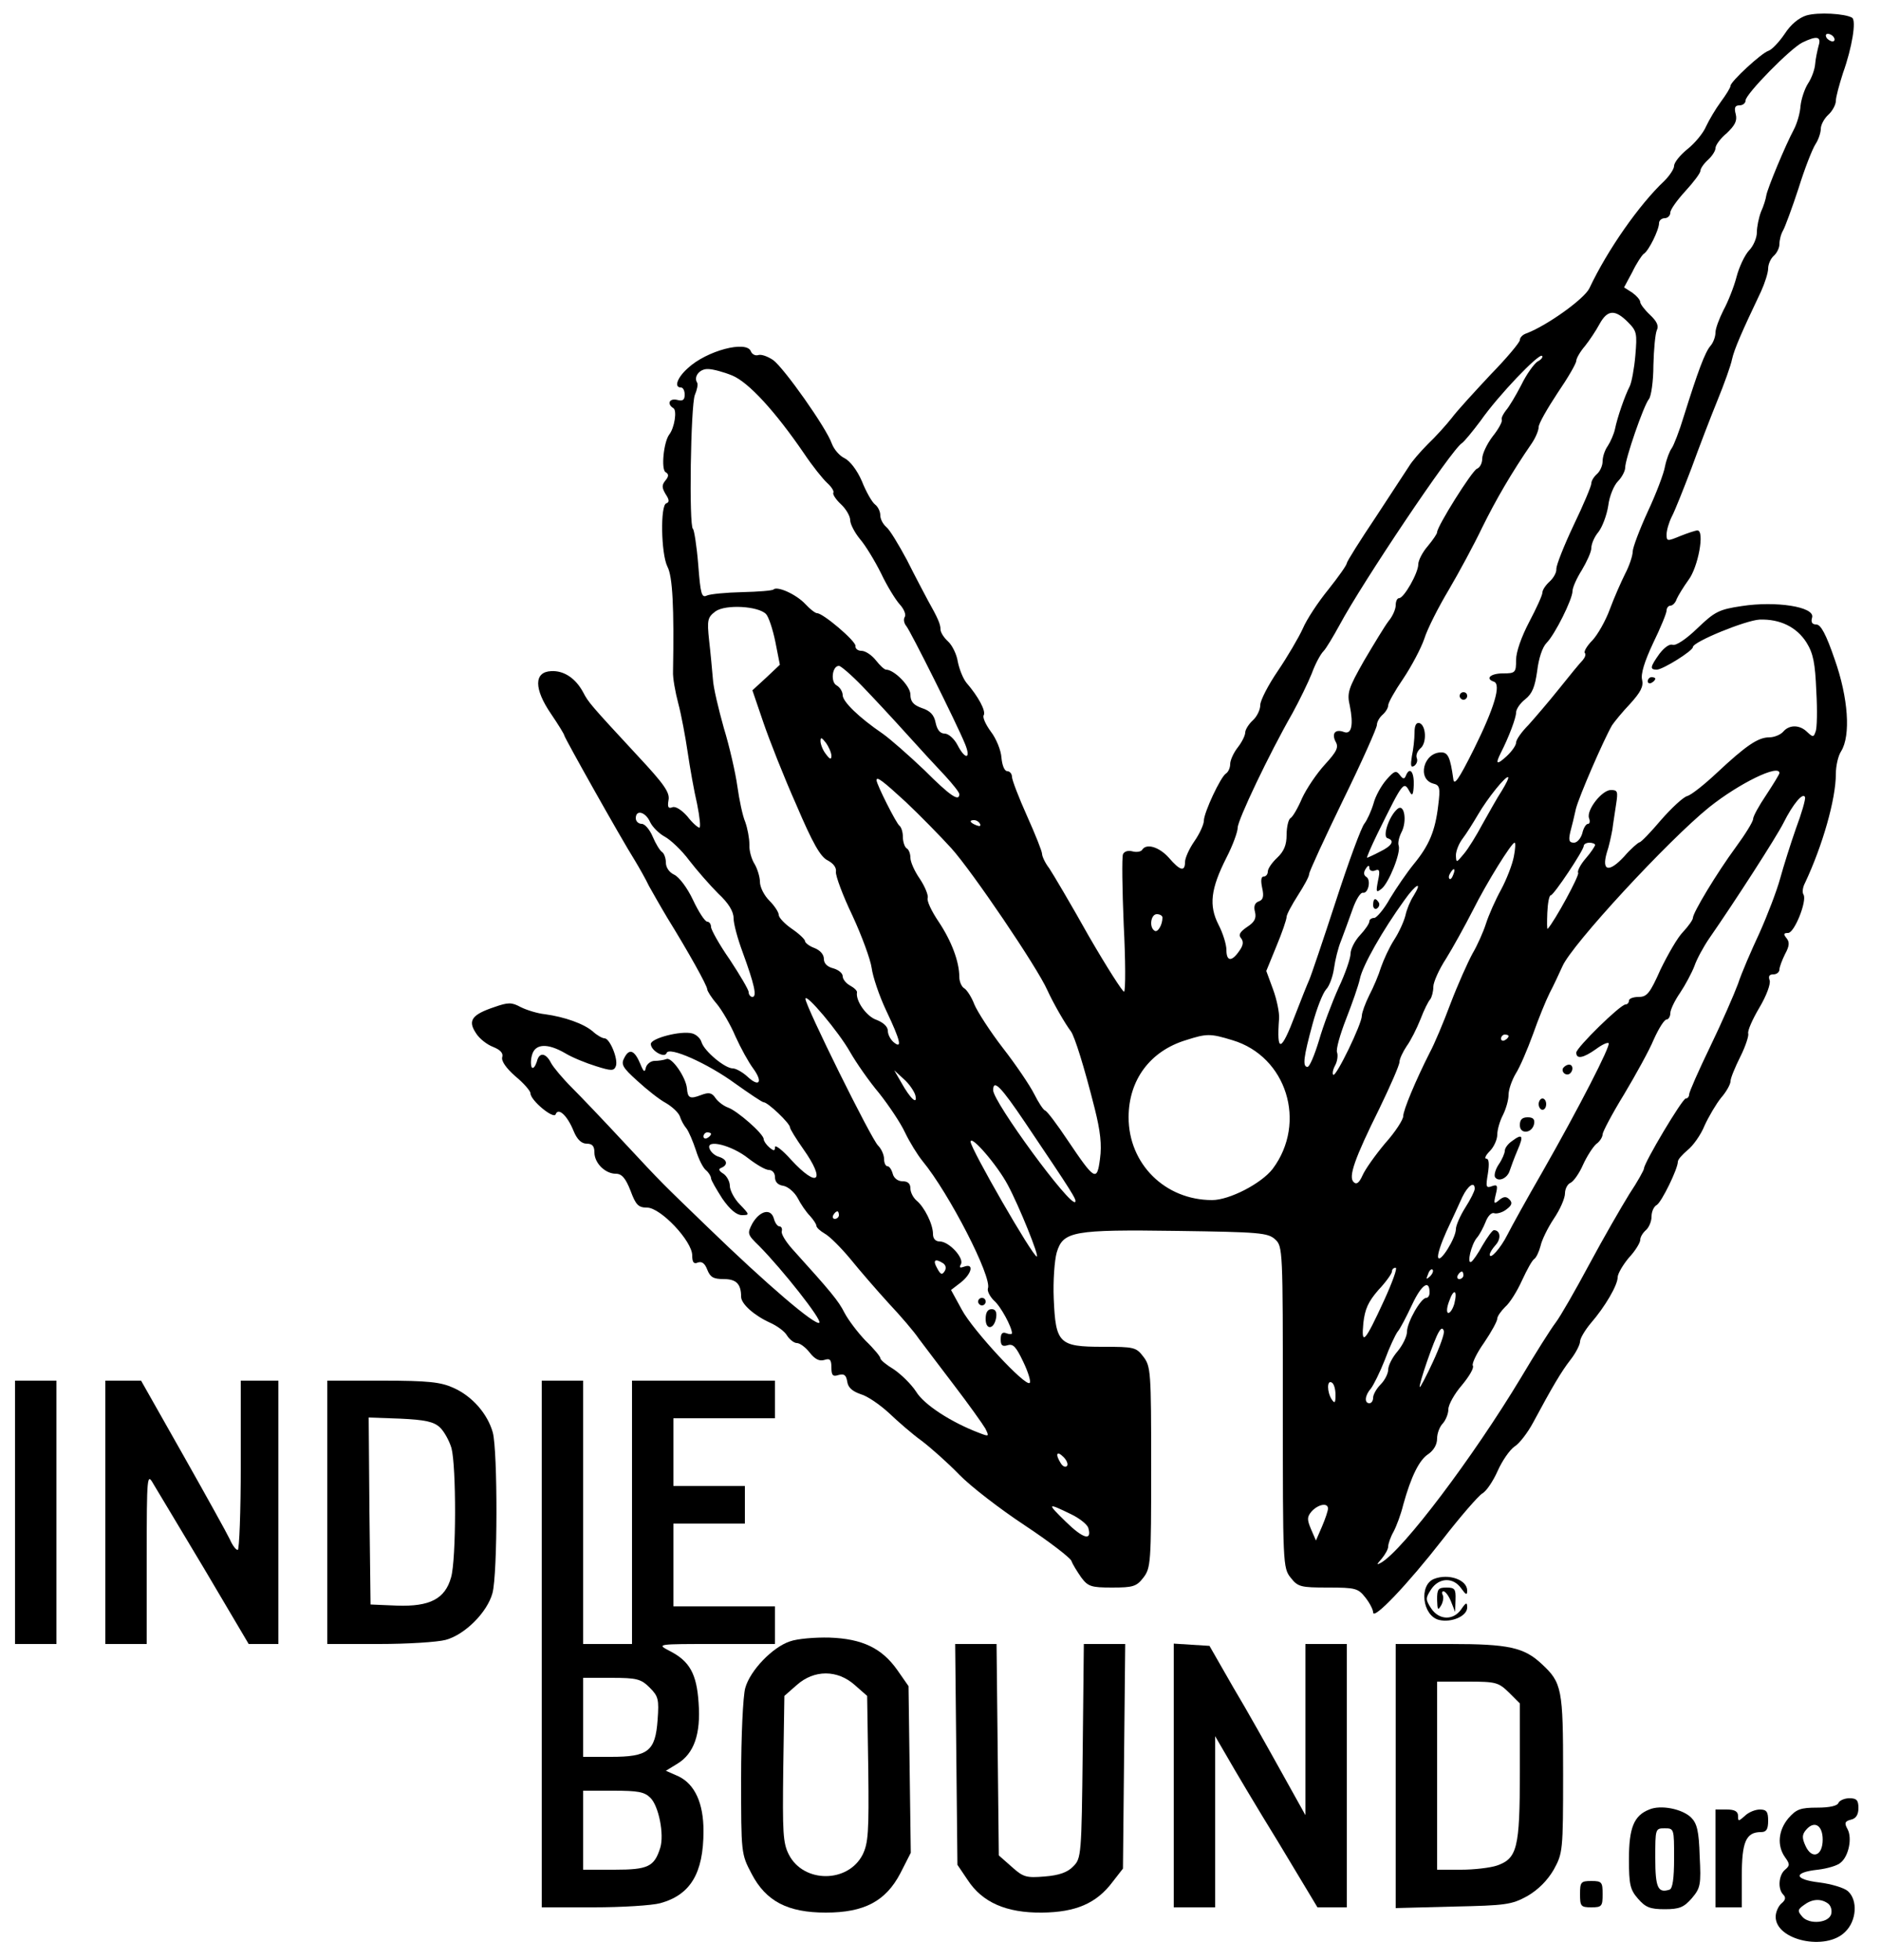 <?xml version="1.0" standalone="no"?>
<!DOCTYPE svg PUBLIC "-//W3C//DTD SVG 20010904//EN"
 "http://www.w3.org/TR/2001/REC-SVG-20010904/DTD/svg10.dtd">
<svg version="1.0" xmlns="http://www.w3.org/2000/svg"
 width="500pt" height="521pt" viewBox="0 0 500 521"
 preserveAspectRatio="xMidYMid meet">

<g transform="translate(0,521) scale(0.1,-0.1)"
fill="#000000" stroke="none">
<path d="M4802 5169 c-20 -6 -42 -24 -58 -49 -15 -22 -34 -42 -43 -45 -19 -6
-101 -82 -101 -93 0 -5 -12 -24 -26 -43 -14 -19 -31 -48 -39 -65 -7 -17 -29
-44 -49 -60 -20 -16 -36 -36 -36 -45 0 -8 -12 -26 -26 -40 -66 -62 -151 -183
-199 -285 -13 -28 -112 -99 -167 -120 -10 -3 -18 -11 -18 -18 0 -6 -35 -48
-78 -92 -42 -45 -89 -96 -103 -115 -15 -19 -43 -50 -64 -70 -20 -20 -42 -46
-48 -56 -7 -11 -47 -72 -89 -136 -43 -64 -78 -120 -78 -124 0 -5 -22 -36 -49
-70 -27 -33 -58 -80 -68 -104 -11 -24 -41 -75 -66 -112 -26 -38 -47 -79 -47
-91 0 -13 -9 -31 -20 -41 -11 -10 -20 -25 -20 -32 0 -8 -9 -26 -20 -40 -11
-14 -20 -34 -20 -44 0 -10 -5 -21 -11 -25 -14 -8 -59 -104 -59 -126 0 -9 -11
-34 -25 -54 -14 -20 -25 -45 -25 -55 0 -27 -13 -24 -43 11 -26 29 -60 39 -71
21 -3 -5 -15 -7 -26 -4 -11 3 -22 0 -25 -8 -3 -8 -2 -92 2 -187 5 -96 5 -176
1 -178 -3 -2 -46 65 -94 148 -47 84 -95 165 -105 180 -11 14 -19 32 -19 38 0
7 -18 52 -40 101 -22 49 -40 96 -40 104 0 8 -6 15 -12 15 -8 0 -14 15 -16 36
-1 19 -14 51 -28 69 -14 19 -23 39 -19 44 6 11 -14 49 -46 86 -9 11 -19 36
-23 56 -3 20 -15 44 -26 54 -11 10 -20 24 -20 32 0 14 -7 30 -34 78 -9 17 -34
64 -55 106 -22 41 -46 81 -55 88 -9 8 -16 21 -16 31 0 10 -6 23 -14 29 -8 6
-24 34 -35 62 -13 30 -32 54 -46 61 -13 6 -28 23 -34 39 -14 41 -127 201 -156
222 -15 10 -32 16 -40 13 -7 -2 -16 2 -19 10 -11 30 -118 2 -168 -45 -28 -25
-37 -51 -18 -51 6 0 10 -9 10 -19 0 -14 -5 -18 -20 -14 -21 5 -28 -11 -10 -22
10 -6 3 -52 -11 -70 -15 -20 -22 -92 -10 -100 9 -5 9 -11 0 -22 -10 -12 -10
-19 0 -36 10 -15 11 -22 2 -25 -16 -5 -14 -133 3 -168 14 -26 18 -109 15 -279
-1 -16 6 -55 14 -85 8 -30 19 -89 25 -130 6 -41 17 -103 25 -137 7 -35 10 -63
6 -63 -4 0 -19 13 -32 30 -15 17 -32 28 -40 24 -11 -4 -13 1 -10 19 4 20 -11
42 -82 118 -126 136 -131 142 -145 169 -20 37 -51 58 -85 56 -46 -2 -46 -47 0
-114 19 -28 35 -54 35 -57 0 -5 149 -271 188 -333 12 -20 29 -50 37 -67 9 -16
31 -55 49 -85 55 -89 106 -180 106 -190 0 -4 11 -22 25 -38 14 -17 37 -56 50
-87 14 -31 35 -69 47 -85 27 -37 16 -51 -15 -22 -13 12 -31 22 -39 22 -21 0
-75 45 -83 69 -3 11 -14 21 -25 24 -30 8 -110 -13 -110 -28 0 -18 37 -39 42
-24 6 18 108 -27 182 -81 38 -27 72 -50 76 -50 11 0 70 -56 70 -67 0 -4 16
-30 35 -57 61 -86 39 -106 -32 -29 -23 26 -43 41 -43 34 0 -11 -3 -11 -15 -1
-8 7 -15 17 -15 22 0 14 -71 76 -95 84 -11 4 -26 15 -33 25 -10 15 -18 16 -39
8 -29 -11 -35 -8 -37 18 -3 30 -40 83 -54 78 -8 -3 -22 -5 -32 -5 -10 0 -20
-8 -23 -17 -3 -15 -6 -13 -15 9 -15 36 -29 42 -42 17 -10 -18 -6 -26 34 -62
25 -23 59 -50 76 -59 17 -10 33 -25 37 -35 3 -10 11 -25 18 -33 6 -8 17 -34
25 -58 7 -23 19 -47 27 -53 7 -6 13 -16 13 -21 0 -5 14 -29 30 -54 20 -29 38
-44 52 -44 21 0 21 1 -5 28 -15 15 -27 38 -27 50 0 11 -8 26 -17 32 -13 8 -14
13 -5 16 18 8 15 22 -7 29 -11 3 -22 13 -25 22 -10 26 59 9 103 -26 22 -17 46
-31 55 -31 9 0 16 -8 16 -19 0 -13 8 -21 22 -23 12 -2 29 -16 38 -32 8 -16 23
-38 33 -48 9 -10 17 -22 17 -26 0 -5 10 -14 22 -21 13 -7 43 -37 68 -67 25
-31 71 -84 102 -118 32 -34 68 -76 80 -94 13 -17 55 -73 94 -124 39 -51 76
-103 83 -115 11 -22 10 -22 -16 -12 -74 28 -147 75 -168 110 -13 20 -40 46
-59 59 -20 12 -36 25 -36 30 0 4 -17 25 -39 46 -21 22 -46 55 -56 74 -16 32
-36 56 -139 170 -17 19 -30 40 -28 47 2 7 -1 13 -6 13 -5 0 -12 9 -15 21 -8
28 -37 21 -57 -13 -14 -27 -14 -29 18 -60 63 -64 167 -196 160 -204 -10 -9
-138 100 -299 256 -124 120 -112 107 -221 224 -51 55 -113 120 -138 145 -25
25 -49 54 -55 65 -14 28 -32 30 -38 4 -4 -12 -9 -19 -13 -16 -3 4 -4 19 0 33
8 31 41 33 89 5 18 -11 55 -26 81 -34 41 -13 48 -13 53 0 7 18 -16 74 -30 74
-6 0 -20 8 -31 18 -24 21 -76 39 -127 46 -20 2 -49 11 -65 19 -24 13 -33 13
-70 0 -60 -20 -71 -36 -49 -69 9 -15 30 -31 46 -37 20 -8 27 -17 24 -27 -3
-10 10 -29 35 -51 22 -18 40 -39 40 -45 0 -19 62 -70 67 -56 7 19 31 -3 48
-45 9 -22 21 -33 34 -33 15 0 21 -6 21 -23 0 -29 29 -57 57 -57 16 0 26 -12
39 -45 14 -38 21 -45 44 -45 36 0 120 -89 120 -127 0 -18 4 -24 15 -19 11 4
19 -3 25 -19 8 -20 16 -25 44 -25 33 0 46 -13 46 -47 0 -19 35 -50 77 -69 18
-8 39 -23 45 -34 7 -11 19 -20 26 -20 8 0 23 -11 34 -25 14 -18 26 -24 39 -20
15 5 19 1 19 -20 0 -21 4 -25 19 -20 15 4 20 0 23 -17 2 -16 13 -26 36 -34 18
-5 51 -28 75 -50 23 -22 62 -56 87 -74 25 -19 70 -59 100 -90 30 -31 108 -91
173 -134 65 -43 121 -86 125 -95 3 -9 15 -28 26 -44 18 -24 26 -27 82 -27 56
0 65 3 83 26 20 26 21 39 21 294 0 255 -1 268 -21 294 -19 25 -25 26 -108 26
-116 0 -125 9 -130 128 -2 47 2 102 8 123 17 56 43 61 322 57 216 -3 239 -5
258 -22 21 -19 21 -25 21 -446 0 -417 0 -428 21 -454 19 -24 26 -26 99 -26 73
0 80 -2 99 -26 12 -15 21 -33 21 -40 0 -22 92 75 184 193 48 62 96 117 106
123 11 6 29 33 41 60 12 27 32 56 45 65 13 8 35 37 49 63 51 95 75 136 100
168 14 18 25 40 25 48 0 8 13 30 28 48 39 45 72 102 72 123 0 9 14 33 30 52
17 18 30 40 30 47 0 8 7 19 15 26 8 7 15 23 15 36 0 13 6 27 14 31 13 8 56 96
56 115 0 6 12 19 26 31 14 11 35 40 45 65 11 24 31 58 44 74 14 16 25 36 25
44 0 8 12 37 26 65 14 28 23 56 21 62 -2 7 11 37 30 69 19 32 30 63 27 72 -4
11 -1 16 10 16 9 0 16 6 16 13 0 6 7 25 15 41 12 22 12 32 4 42 -9 11 -8 14 4
14 17 0 51 86 41 102 -4 6 -2 20 4 31 47 100 82 223 82 290 0 21 6 48 14 60
26 42 19 142 -17 244 -23 67 -37 93 -49 93 -11 0 -15 6 -11 19 7 28 -96 44
-187 30 -61 -9 -72 -15 -118 -59 -30 -29 -57 -47 -66 -44 -8 3 -22 -7 -35 -24
-25 -35 -26 -42 -7 -42 16 0 96 50 96 60 0 14 140 71 177 73 55 2 99 -20 125
-61 18 -29 23 -55 26 -129 3 -51 2 -100 -2 -108 -5 -15 -7 -15 -22 -1 -20 20
-48 20 -64 1 -7 -8 -24 -15 -37 -15 -30 0 -62 -22 -140 -95 -32 -30 -67 -58
-78 -61 -11 -3 -42 -32 -70 -64 -27 -32 -53 -59 -57 -59 -4 -1 -23 -17 -41
-38 -40 -43 -60 -39 -46 10 6 17 12 46 15 62 2 17 7 47 10 68 5 33 4 37 -14
37 -24 0 -66 -54 -58 -75 3 -8 2 -15 -3 -15 -5 0 -12 -11 -15 -25 -4 -14 -14
-25 -22 -25 -13 0 -15 6 -10 28 4 15 11 43 15 62 8 32 73 182 96 222 6 9 27
35 48 57 28 31 36 46 32 64 -4 15 6 48 29 97 20 41 36 80 36 87 0 7 5 13 10
13 6 0 14 8 17 18 4 9 18 32 31 50 26 34 44 132 24 132 -5 0 -26 -7 -46 -15
-34 -14 -36 -14 -36 4 0 11 6 32 14 48 8 15 31 73 52 128 20 55 51 136 69 180
18 44 36 94 39 110 6 27 26 73 77 180 10 22 19 50 19 61 0 12 7 27 15 34 8 7
15 21 15 31 0 11 4 27 10 37 5 9 24 60 41 112 16 52 37 105 45 117 8 12 14 31
14 41 0 10 9 27 20 37 11 10 20 27 20 37 0 10 9 43 19 74 24 67 36 140 24 147
-19 11 -90 15 -121 6z m73 -59 c3 -5 2 -10 -4 -10 -5 0 -13 5 -16 10 -3 6 -2
10 4 10 5 0 13 -4 16 -10z m-41 -22 c-3 -12 -8 -34 -9 -48 -1 -14 -9 -37 -19
-52 -9 -14 -18 -41 -20 -60 -1 -18 -9 -46 -18 -63 -22 -41 -70 -156 -73 -175
-1 -8 -7 -28 -14 -43 -6 -16 -11 -40 -11 -55 0 -14 -9 -36 -21 -48 -11 -12
-26 -43 -33 -70 -7 -27 -23 -67 -35 -89 -11 -22 -21 -48 -21 -59 0 -11 -6 -27
-13 -35 -15 -17 -34 -69 -71 -187 -12 -40 -27 -78 -32 -85 -6 -8 -14 -29 -18
-48 -3 -19 -24 -74 -46 -121 -22 -48 -40 -96 -40 -106 0 -11 -9 -38 -20 -59
-11 -22 -30 -65 -41 -95 -11 -30 -32 -67 -46 -82 -15 -15 -24 -31 -20 -34 3
-4 0 -12 -6 -19 -7 -7 -35 -41 -62 -75 -28 -35 -65 -78 -82 -97 -18 -18 -33
-39 -33 -47 0 -7 -11 -23 -25 -36 -26 -24 -31 -22 -16 8 22 43 41 94 41 108 0
9 11 25 24 35 19 15 26 33 32 75 4 34 14 64 25 75 22 22 69 116 69 138 0 9 11
34 25 56 13 22 25 48 25 58 0 11 8 30 19 43 10 13 22 44 26 70 3 25 15 54 26
65 10 10 19 27 19 36 0 23 49 165 63 182 6 7 12 48 12 90 1 42 5 84 9 93 6 12
0 24 -18 41 -14 13 -26 29 -26 34 0 6 -10 17 -21 25 l-22 14 22 41 c11 23 25
44 30 48 13 7 41 64 41 82 0 7 7 13 15 13 8 0 15 7 15 15 0 8 18 33 40 57 22
24 40 48 40 54 0 6 9 19 20 29 11 10 20 24 20 31 0 8 13 26 30 40 22 21 28 33
24 50 -5 18 -2 24 10 24 9 0 16 6 16 13 0 17 120 139 151 154 39 19 51 16 43
-9z m-507 -734 c24 -24 25 -30 20 -89 -3 -35 -10 -72 -15 -82 -13 -25 -33 -83
-39 -113 -3 -14 -12 -34 -19 -45 -8 -11 -14 -29 -14 -41 0 -12 -7 -27 -15 -34
-8 -7 -15 -18 -15 -25 0 -7 -21 -57 -47 -111 -26 -55 -46 -106 -46 -116 1 -9
-7 -24 -18 -34 -10 -9 -19 -22 -19 -29 0 -7 -16 -42 -35 -78 -21 -40 -35 -80
-35 -101 0 -34 -2 -36 -35 -36 -33 0 -48 -14 -24 -22 20 -7 1 -70 -53 -179
-41 -82 -53 -99 -55 -79 -8 57 -14 70 -32 70 -47 0 -65 -71 -21 -83 17 -4 19
-11 13 -58 -8 -68 -24 -106 -65 -156 -18 -22 -46 -63 -63 -91 -16 -29 -36 -52
-42 -52 -7 0 -13 -4 -13 -9 0 -6 -11 -22 -25 -37 -14 -15 -25 -37 -25 -49 0
-12 -14 -53 -32 -91 -17 -38 -41 -101 -52 -140 -12 -39 -25 -71 -31 -70 -13 1
-10 26 14 114 11 41 27 82 36 92 9 9 18 35 21 56 3 22 11 55 19 74 7 19 21 56
30 82 9 26 21 46 28 45 14 -3 22 34 9 42 -7 4 -8 12 -2 21 6 10 10 11 10 3 0
-7 7 -10 15 -7 12 5 14 0 8 -27 -6 -31 -5 -33 10 -21 19 16 51 95 45 114 -3 7
1 23 7 35 16 30 8 78 -10 63 -22 -18 -41 -73 -27 -78 20 -6 13 -20 -20 -36
-17 -9 -33 -16 -34 -16 -2 0 10 28 27 63 70 142 70 142 87 111 6 -11 9 -6 10
20 1 35 -11 49 -21 24 -4 -10 -8 -9 -16 2 -10 13 -15 11 -36 -13 -13 -15 -29
-43 -34 -63 -6 -20 -17 -44 -24 -53 -8 -9 -42 -101 -76 -206 -34 -104 -66
-199 -71 -210 -5 -11 -21 -51 -36 -90 -39 -103 -51 -106 -44 -12 1 15 -6 50
-16 77 l-18 49 27 66 c15 36 27 71 27 78 0 6 14 32 30 57 16 25 30 50 30 57 0
6 41 95 90 196 50 102 90 192 90 200 0 8 7 20 15 27 8 7 15 18 15 25 0 7 18
39 40 71 22 33 47 80 56 106 8 26 38 85 65 130 27 46 67 120 89 166 36 73 77
144 132 224 10 15 18 34 18 43 0 9 23 49 50 90 28 41 50 79 50 86 0 6 10 24
23 39 12 15 30 42 39 59 21 38 41 39 75 5z m-240 -105 c-9 -6 -29 -33 -43 -62
-15 -29 -33 -59 -41 -68 -7 -9 -13 -20 -11 -25 2 -5 -9 -25 -25 -45 -15 -20
-27 -46 -27 -58 0 -12 -6 -24 -14 -27 -13 -5 -106 -153 -106 -169 0 -4 -11
-20 -25 -37 -14 -16 -25 -38 -25 -48 0 -23 -38 -90 -51 -90 -5 0 -9 -8 -9 -19
0 -10 -8 -29 -19 -42 -10 -13 -39 -61 -65 -105 -42 -74 -46 -86 -38 -120 10
-50 5 -77 -15 -70 -23 9 -34 -3 -23 -25 9 -15 4 -26 -28 -61 -22 -24 -49 -64
-61 -90 -11 -26 -25 -50 -31 -53 -5 -3 -10 -23 -10 -44 0 -27 -7 -44 -25 -61
-14 -13 -25 -29 -25 -37 0 -7 -5 -13 -11 -13 -7 0 -8 -11 -4 -30 5 -22 3 -32
-9 -36 -11 -4 -14 -14 -10 -28 4 -17 -1 -27 -21 -40 -19 -13 -24 -21 -16 -30
7 -9 6 -19 -5 -34 -20 -29 -34 -28 -34 3 0 14 -9 44 -21 67 -26 51 -21 95 21
178 17 33 30 69 30 80 0 20 83 195 146 305 18 33 41 80 51 105 9 25 23 51 31
59 7 7 26 39 43 70 60 112 298 467 325 483 7 5 29 32 50 60 46 66 155 180 163
172 3 -3 -2 -10 -12 -15z m-2141 -37 c44 -18 115 -96 191 -207 22 -33 50 -68
62 -79 11 -10 19 -22 16 -26 -2 -4 7 -18 20 -30 14 -13 25 -32 25 -43 0 -10
12 -33 26 -50 14 -16 39 -57 56 -91 16 -34 39 -71 50 -83 11 -12 17 -27 13
-33 -4 -6 -2 -17 4 -24 11 -13 133 -257 156 -313 17 -41 1 -44 -20 -3 -9 17
-24 30 -34 30 -12 0 -20 10 -24 29 -4 21 -15 32 -37 39 -22 8 -30 17 -30 36 0
22 -43 66 -65 66 -4 0 -16 11 -27 25 -11 14 -28 25 -38 25 -10 0 -17 6 -16 13
1 13 -86 87 -102 87 -5 0 -19 11 -31 24 -24 26 -75 49 -85 39 -3 -3 -40 -6
-83 -7 -43 -1 -85 -5 -94 -9 -14 -7 -17 4 -23 82 -4 50 -11 93 -14 95 -11 7
-6 328 5 356 6 14 9 29 6 33 -10 16 7 37 29 36 13 0 42 -8 64 -17z m90 -634
c7 -7 18 -40 25 -74 l12 -61 -36 -34 -37 -34 29 -85 c16 -47 55 -146 88 -220
43 -101 64 -138 83 -147 15 -8 24 -19 22 -31 -1 -10 18 -62 44 -116 25 -54 48
-117 51 -139 3 -23 20 -74 39 -114 38 -80 43 -103 19 -83 -8 7 -15 20 -15 30
0 11 -12 22 -30 29 -27 9 -56 51 -52 73 1 4 -7 12 -18 18 -11 6 -20 17 -20 25
0 8 -11 17 -25 21 -16 4 -25 13 -25 25 0 12 -10 23 -25 29 -14 5 -25 14 -25
18 0 5 -16 20 -35 33 -19 13 -35 30 -35 37 0 7 -11 24 -25 38 -14 14 -25 36
-25 50 0 13 -7 35 -14 47 -8 12 -15 36 -14 52 0 17 -5 43 -11 60 -7 16 -16 59
-21 95 -5 36 -21 106 -36 155 -14 50 -28 108 -29 130 -2 22 -6 68 -10 102 -6
56 -4 62 17 78 27 19 113 14 134 -7z m256 -192 c29 -30 82 -87 118 -127 36
-40 82 -90 103 -112 20 -22 37 -43 37 -48 0 -21 -24 -5 -93 64 -41 39 -91 83
-111 97 -63 43 -106 85 -106 102 0 9 -7 21 -16 26 -17 9 -12 52 6 52 5 0 33
-24 62 -54z m-82 -185 c0 -11 -4 -10 -15 5 -8 10 -14 26 -14 34 0 11 3 10 14
-4 8 -11 15 -27 15 -35z m2520 -46 c0 -3 -16 -29 -35 -58 -19 -28 -35 -57 -35
-64 0 -7 -21 -41 -46 -75 -50 -68 -114 -174 -114 -188 0 -5 -12 -22 -26 -37
-15 -15 -41 -61 -60 -100 -28 -63 -36 -73 -58 -73 -14 0 -26 -4 -26 -10 0 -5
-4 -10 -9 -10 -14 0 -131 -115 -131 -128 0 -18 18 -15 52 9 16 12 31 19 34 16
6 -6 -78 -170 -176 -342 -41 -71 -83 -147 -93 -167 -18 -36 -47 -68 -47 -53 0
5 7 16 16 26 15 17 12 39 -5 39 -4 0 -17 -18 -30 -40 -12 -22 -26 -42 -30 -44
-13 -8 0 47 15 64 7 8 17 27 23 42 6 16 16 26 23 23 7 -2 22 2 32 10 15 11 17
18 8 27 -8 8 -15 8 -27 -2 -14 -12 -15 -10 -9 15 6 24 4 27 -10 22 -16 -6 -17
-2 -11 33 4 26 3 40 -4 40 -6 0 -2 9 9 20 11 11 20 31 20 44 0 13 7 37 15 52
8 16 15 40 15 54 0 14 9 39 19 56 11 17 31 64 46 105 14 40 34 89 44 109 10
19 25 51 34 71 24 57 281 335 390 423 80 64 187 116 187 91z m-738 -47 c-12
-18 -34 -58 -51 -88 -16 -30 -38 -66 -50 -80 -20 -24 -20 -24 -21 -4 0 12 8
32 18 45 10 13 28 42 41 64 25 43 74 104 80 99 2 -2 -6 -18 -17 -36z m-1584
-30 c37 -35 91 -90 121 -123 55 -61 228 -316 255 -377 16 -35 47 -89 63 -110
10 -15 34 -90 63 -205 15 -60 19 -96 14 -133 -8 -62 -14 -58 -86 49 -28 42
-55 78 -60 79 -5 2 -18 22 -29 44 -11 22 -48 77 -83 122 -34 44 -68 97 -76
116 -7 19 -20 39 -27 43 -7 4 -13 18 -13 30 0 41 -21 96 -55 147 -19 28 -32
56 -29 63 2 7 -7 30 -21 51 -14 20 -25 45 -25 56 0 10 -4 22 -10 25 -5 3 -10
17 -10 30 0 13 -4 26 -9 30 -8 5 -61 110 -61 121 0 11 16 -1 78 -58z m2366
-70 c-14 -40 -33 -100 -42 -133 -9 -33 -34 -98 -55 -145 -22 -47 -48 -107 -57
-135 -10 -27 -43 -103 -74 -167 -31 -64 -56 -121 -56 -127 0 -6 -4 -11 -9 -11
-9 0 -111 -171 -111 -186 0 -4 -17 -35 -39 -68 -21 -34 -69 -117 -106 -186
-37 -69 -77 -139 -90 -156 -13 -17 -54 -82 -92 -146 -127 -211 -313 -458 -372
-492 -13 -7 -12 -5 2 11 9 11 17 25 17 32 0 7 6 25 14 39 8 15 20 47 26 72 21
76 43 120 67 135 14 10 23 25 23 41 0 14 7 32 15 40 8 9 15 26 15 38 0 12 16
41 36 64 19 23 33 46 29 52 -3 5 10 33 30 61 19 28 35 57 35 64 0 6 10 20 21
31 12 10 32 42 45 71 13 28 27 54 33 57 5 4 12 19 16 34 3 15 19 48 35 72 17
25 30 55 30 68 0 12 7 25 15 28 8 4 23 25 33 48 10 22 26 47 35 55 10 7 17 19
17 26 0 6 25 54 57 106 31 52 67 117 79 146 13 29 28 53 34 53 5 0 10 8 10 17
0 9 12 34 26 54 14 21 31 53 38 71 6 18 24 51 39 73 68 98 179 270 198 308 25
50 52 82 57 68 2 -5 -9 -43 -24 -83z m-3046 17 c6 -13 24 -31 39 -39 15 -8 45
-36 65 -63 20 -26 55 -66 77 -88 28 -26 41 -48 41 -66 0 -15 11 -55 24 -90 31
-85 39 -119 26 -119 -5 0 -10 6 -10 13 0 6 -23 45 -50 86 -28 40 -50 80 -50
87 0 8 -5 14 -10 14 -6 0 -23 26 -38 58 -15 32 -37 61 -50 67 -13 6 -22 19
-22 32 0 12 -5 25 -10 28 -6 4 -17 22 -25 41 -8 19 -21 34 -29 34 -9 0 -16 7
-16 15 0 24 26 17 38 -10z m877 -5 c3 -6 -1 -7 -9 -4 -18 7 -21 14 -7 14 6 0
13 -4 16 -10z m1419 -87 c-4 -21 -19 -60 -34 -88 -15 -27 -33 -68 -40 -90 -7
-22 -23 -58 -36 -80 -12 -22 -39 -82 -58 -132 -19 -51 -44 -110 -55 -130 -38
-75 -71 -154 -71 -170 0 -9 -21 -42 -48 -72 -26 -31 -53 -69 -60 -85 -9 -20
-16 -26 -24 -18 -14 14 2 61 69 196 29 60 53 115 53 123 0 8 9 27 19 42 11 15
27 47 37 72 9 24 21 48 26 53 4 6 8 20 8 33 0 12 15 46 34 75 18 29 50 87 71
128 37 74 103 180 111 180 3 0 2 -17 -2 -37z m216 31 c0 -3 -11 -20 -25 -36
-14 -16 -23 -34 -20 -38 4 -7 -62 -128 -81 -149 -2 -2 -2 17 -1 43 1 25 5 46
9 46 8 0 88 120 88 132 0 4 7 8 15 8 8 0 15 -3 15 -6z m-377 -79 c-3 -9 -8
-14 -10 -11 -3 3 -2 9 2 15 9 16 15 13 8 -4z m-106 -57 c-8 -12 -18 -36 -21
-51 -4 -16 -17 -45 -30 -65 -13 -20 -28 -53 -35 -73 -6 -20 -20 -53 -31 -74
-11 -22 -20 -47 -20 -55 0 -22 -69 -164 -76 -157 -3 3 -1 14 5 25 6 11 8 27 5
35 -3 8 8 47 24 88 16 41 33 89 37 108 7 34 60 128 118 208 31 44 50 53 24 11z
m-667 -57 c0 -20 -13 -41 -21 -35 -15 9 -10 44 6 44 8 0 15 -4 15 -9z m-830
-358 c16 -28 50 -77 77 -109 26 -33 57 -79 69 -105 12 -25 33 -59 46 -75 71
-86 186 -310 174 -339 -2 -7 5 -21 16 -32 18 -15 48 -71 48 -87 0 -3 -7 -3
-15 0 -10 4 -15 0 -15 -16 0 -16 4 -20 18 -16 15 5 23 -4 42 -44 13 -27 21
-53 17 -56 -11 -11 -151 140 -180 194 l-29 53 26 20 c29 23 36 52 9 42 -11 -4
-14 -3 -9 6 10 16 -31 61 -56 61 -11 0 -18 7 -18 20 0 26 -23 72 -44 89 -9 8
-16 22 -16 32 0 13 -7 19 -21 19 -12 0 -23 8 -26 20 -3 11 -9 20 -14 20 -5 0
-9 9 -9 19 0 11 -7 27 -16 36 -18 17 -194 373 -193 390 0 17 88 -87 119 -142z
m1016 32 c144 -43 199 -219 107 -342 -30 -39 -115 -83 -161 -83 -125 0 -222
96 -222 220 0 99 57 176 152 205 56 18 65 18 124 0z m734 11 c0 -3 -4 -8 -10
-11 -5 -3 -10 -1 -10 4 0 6 5 11 10 11 6 0 10 -2 10 -4z m-1577 -157 c7 -28
-13 -10 -37 33 l-19 33 25 -23 c15 -13 28 -33 31 -43z m292 -73 c126 -187 138
-206 133 -211 -13 -14 -218 266 -218 297 0 31 21 9 85 -86z m-835 -30 c0 -3
-4 -8 -10 -11 -5 -3 -10 -1 -10 4 0 6 5 11 10 11 6 0 10 -2 10 -4z m789 -136
c31 -58 84 -190 77 -190 -11 0 -176 287 -176 305 0 20 71 -62 99 -115z m1241
-10 c0 -6 -11 -28 -25 -50 -14 -22 -25 -48 -25 -57 0 -24 -42 -91 -47 -76 -3
7 8 39 22 70 15 32 34 73 42 91 15 31 33 43 33 22z m-1690 -70 c0 -5 -5 -10
-11 -10 -5 0 -7 5 -4 10 3 6 8 10 11 10 2 0 4 -4 4 -10z m277 -128 c7 -5 9
-13 4 -21 -7 -11 -11 -9 -20 8 -12 21 -6 27 16 13z m1172 -99 c-51 -111 -61
-122 -55 -60 4 37 13 57 40 88 20 21 36 44 36 49 0 6 4 10 10 10 5 0 -9 -39
-31 -87z m122 64 c-10 -9 -11 -8 -5 6 3 10 9 15 12 12 3 -3 0 -11 -7 -18z m89
3 c0 -5 -5 -10 -11 -10 -5 0 -7 5 -4 10 3 6 8 10 11 10 2 0 4 -4 4 -10z m-90
-46 c0 -8 -4 -14 -9 -14 -14 0 -51 -65 -51 -90 0 -12 -11 -35 -25 -52 -14 -16
-25 -38 -25 -49 0 -10 -9 -28 -20 -39 -11 -11 -20 -27 -20 -35 0 -8 -4 -15
-10 -15 -14 0 -12 21 4 39 7 9 24 43 37 76 12 33 28 67 34 75 7 8 24 41 39 73
25 53 46 67 46 31z m66 -29 c-4 -14 -11 -25 -16 -25 -5 0 -5 13 2 31 12 35 23
31 14 -6z m-57 -155 c-18 -39 -34 -69 -35 -67 -4 4 38 127 51 147 6 10 10 11
13 2 2 -7 -11 -43 -29 -82z m-259 -88 c0 -21 -2 -24 -10 -12 -13 20 -13 53 0
45 6 -3 10 -18 10 -33z m-714 -189 c-4 -4 -11 -1 -16 7 -16 25 -11 35 7 17 9
-9 13 -20 9 -24z m11 -128 c23 -11 44 -28 46 -37 10 -35 -14 -28 -60 17 -51
50 -50 51 14 20z m683 15 c0 -6 -7 -27 -16 -48 l-16 -37 -13 30 c-11 26 -11
33 2 48 18 19 43 23 43 7z"/>
<path d="M3880 3360 c0 -5 5 -10 10 -10 6 0 10 5 10 10 0 6 -4 10 -10 10 -5 0
-10 -4 -10 -10z"/>
<path d="M3760 3262 c0 -16 -3 -44 -7 -62 -4 -25 -3 -31 6 -26 7 5 10 14 7 21
-3 8 2 19 10 26 17 14 15 61 -3 67 -9 2 -13 -7 -13 -26z"/>
<path d="M3650 2804 c0 -8 5 -12 10 -9 6 4 8 11 5 16 -9 14 -15 11 -15 -7z"/>
<path d="M4155 2371 c-6 -11 9 -23 19 -14 9 9 7 23 -3 23 -6 0 -12 -4 -16 -9z"/>
<path d="M4090 2275 c0 -8 5 -15 10 -15 6 0 10 7 10 15 0 8 -4 15 -10 15 -5 0
-10 -7 -10 -15z"/>
<path d="M4040 2219 c0 -25 33 -22 38 4 2 12 -3 17 -17 17 -15 0 -21 -6 -21
-21z"/>
<path d="M4018 2176 c-10 -7 -18 -18 -18 -25 0 -6 -7 -23 -16 -36 -9 -13 -13
-29 -10 -34 9 -14 33 -3 39 17 3 9 12 34 21 55 17 39 13 45 -16 23z"/>
<path d="M2600 1750 c0 -5 5 -10 10 -10 6 0 10 5 10 10 0 6 -4 10 -10 10 -5 0
-10 -4 -10 -10z"/>
<path d="M2620 1704 c0 -31 23 -28 28 4 2 15 -2 22 -12 22 -11 0 -16 -9 -16
-26z"/>
<path d="M4380 3399 c0 -5 5 -7 10 -4 6 3 10 8 10 11 0 2 -4 4 -10 4 -5 0 -10
-5 -10 -11z"/>
<path d="M40 1190 l0 -350 55 0 55 0 0 350 0 350 -55 0 -55 0 0 -350z"/>
<path d="M280 1190 l0 -350 55 0 55 0 0 228 c0 223 1 227 18 197 10 -16 71
-119 136 -227 l117 -198 39 0 40 0 0 350 0 350 -50 0 -50 0 0 -225 c0 -124 -4
-225 -8 -225 -5 0 -14 12 -21 28 -7 15 -63 116 -124 224 l-112 198 -47 0 -48
0 0 -350z"/>
<path d="M870 1190 l0 -350 138 0 c75 0 155 5 177 11 51 14 110 73 124 124 14
51 14 377 1 427 -14 50 -55 97 -105 119 -33 15 -66 19 -187 19 l-148 0 0 -350z
m299 226 c11 -10 25 -35 31 -55 13 -48 13 -296 -1 -344 -16 -57 -56 -78 -144
-75 l-70 3 -3 249 -2 248 84 -3 c65 -3 89 -8 105 -23z"/>
<path d="M1440 840 l0 -700 138 0 c75 0 155 5 177 11 80 22 115 79 115 192 0
74 -23 124 -66 145 l-34 15 31 19 c44 27 62 79 56 161 -5 78 -24 112 -78 139
-34 18 -33 18 124 18 l157 0 0 50 0 50 -135 0 -135 0 0 110 0 110 95 0 95 0 0
50 0 50 -95 0 -95 0 0 90 0 90 135 0 135 0 0 50 0 50 -190 0 -190 0 0 -350 0
-350 -65 0 -65 0 0 350 0 350 -55 0 -55 0 0 -700z m287 -116 c23 -23 25 -31
21 -86 -6 -83 -25 -98 -124 -98 l-74 0 0 105 0 105 75 0 c68 0 79 -3 102 -26z
m2 -293 c22 -22 37 -97 26 -133 -16 -50 -32 -58 -122 -58 l-83 0 0 105 0 105
80 0 c66 0 83 -3 99 -19z"/>
<path d="M3812 1013 c-41 -16 -31 -98 13 -109 33 -8 75 10 75 33 0 15 -3 14
-16 -5 -21 -30 -59 -29 -80 3 -15 23 -15 27 0 50 21 32 59 33 80 3 13 -18 16
-19 16 -6 0 29 -50 46 -88 31z"/>
<path d="M3820 958 c1 -28 2 -30 11 -15 5 9 7 22 4 27 -3 6 -2 10 2 10 5 0 14
-12 20 -27 l11 -28 1 33 c1 28 -2 32 -24 32 -22 0 -25 -4 -25 -32z"/>
<path d="M2100 847 c-46 -15 -106 -77 -119 -124 -6 -21 -11 -128 -11 -239 0
-201 0 -202 28 -255 38 -73 96 -103 197 -103 102 0 159 30 198 104 l28 55 -3
222 -3 221 -30 43 c-41 58 -93 83 -180 86 -38 1 -86 -3 -105 -10z m172 -116
l33 -29 3 -194 c2 -169 0 -197 -15 -228 -39 -76 -157 -76 -196 0 -16 31 -17
59 -15 228 l3 194 33 29 c46 41 108 41 154 0z"/>
<path d="M2542 547 l3 -294 27 -40 c39 -60 103 -88 198 -87 89 1 144 24 187
81 l28 36 3 299 3 298 -55 0 -55 0 -3 -285 c-3 -277 -4 -285 -25 -306 -15 -16
-38 -24 -76 -27 -49 -4 -57 -2 -88 26 l-34 30 -3 281 -3 281 -55 0 -55 0 3
-293z"/>
<path d="M3120 491 l0 -351 55 0 55 0 0 228 0 227 32 -55 c17 -30 78 -133 136
-227 l104 -173 39 0 39 0 0 350 0 350 -55 0 -55 0 0 -227 0 -228 -64 115 c-35
63 -92 165 -128 225 l-63 110 -48 3 -47 3 0 -350z"/>
<path d="M3710 489 l0 -351 153 4 c140 3 155 5 197 28 29 17 53 41 70 70 24
44 25 49 25 255 0 226 -3 242 -57 292 -47 44 -88 53 -243 53 l-145 0 0 -351z
m301 222 l29 -29 0 -182 c0 -203 -7 -230 -61 -249 -18 -6 -61 -11 -95 -11
l-64 0 0 250 0 250 81 0 c76 0 82 -2 110 -29z"/>
<path d="M4887 418 c-2 -8 -23 -13 -56 -13 -45 0 -56 -4 -77 -28 -27 -32 -31
-73 -9 -104 13 -18 13 -22 0 -33 -17 -14 -20 -51 -5 -66 8 -8 6 -15 -5 -24 -8
-7 -15 -23 -15 -35 0 -63 134 -92 185 -40 30 29 34 84 7 108 -10 9 -44 19 -75
23 -69 8 -71 27 -5 34 25 3 53 11 61 19 21 17 31 65 18 89 -9 16 -7 21 9 25
14 3 20 14 20 31 0 21 -5 26 -24 26 -13 0 -26 -6 -29 -12z m-42 -98 c0 -44
-29 -54 -46 -16 -9 20 -9 29 1 41 22 27 45 14 45 -25z m13 -169 c8 -5 12 -17
10 -27 -4 -26 -60 -31 -78 -8 -12 14 -12 18 5 30 21 16 44 18 63 5z"/>
<path d="M4384 400 c-41 -16 -54 -49 -54 -132 0 -67 3 -81 24 -105 20 -23 32
-28 71 -28 39 0 51 5 72 29 23 27 25 36 21 112 -2 67 -7 87 -23 103 -24 23
-81 34 -111 21z m66 -129 c0 -55 -4 -81 -12 -84 -31 -10 -38 5 -38 84 0 78 0
79 25 79 25 0 25 -1 25 -79z"/>
<path d="M4560 270 l0 -130 35 0 35 0 0 84 c0 90 11 116 51 116 14 0 19 7 19
30 0 24 -4 30 -22 30 -12 0 -30 -7 -40 -17 -17 -15 -18 -15 -18 0 0 12 -9 17
-30 17 l-30 0 0 -130z"/>
<path d="M4200 175 c0 -32 2 -35 30 -35 28 0 30 3 30 35 0 32 -2 35 -30 35
-28 0 -30 -3 -30 -35z"/>
</g>
</svg>
